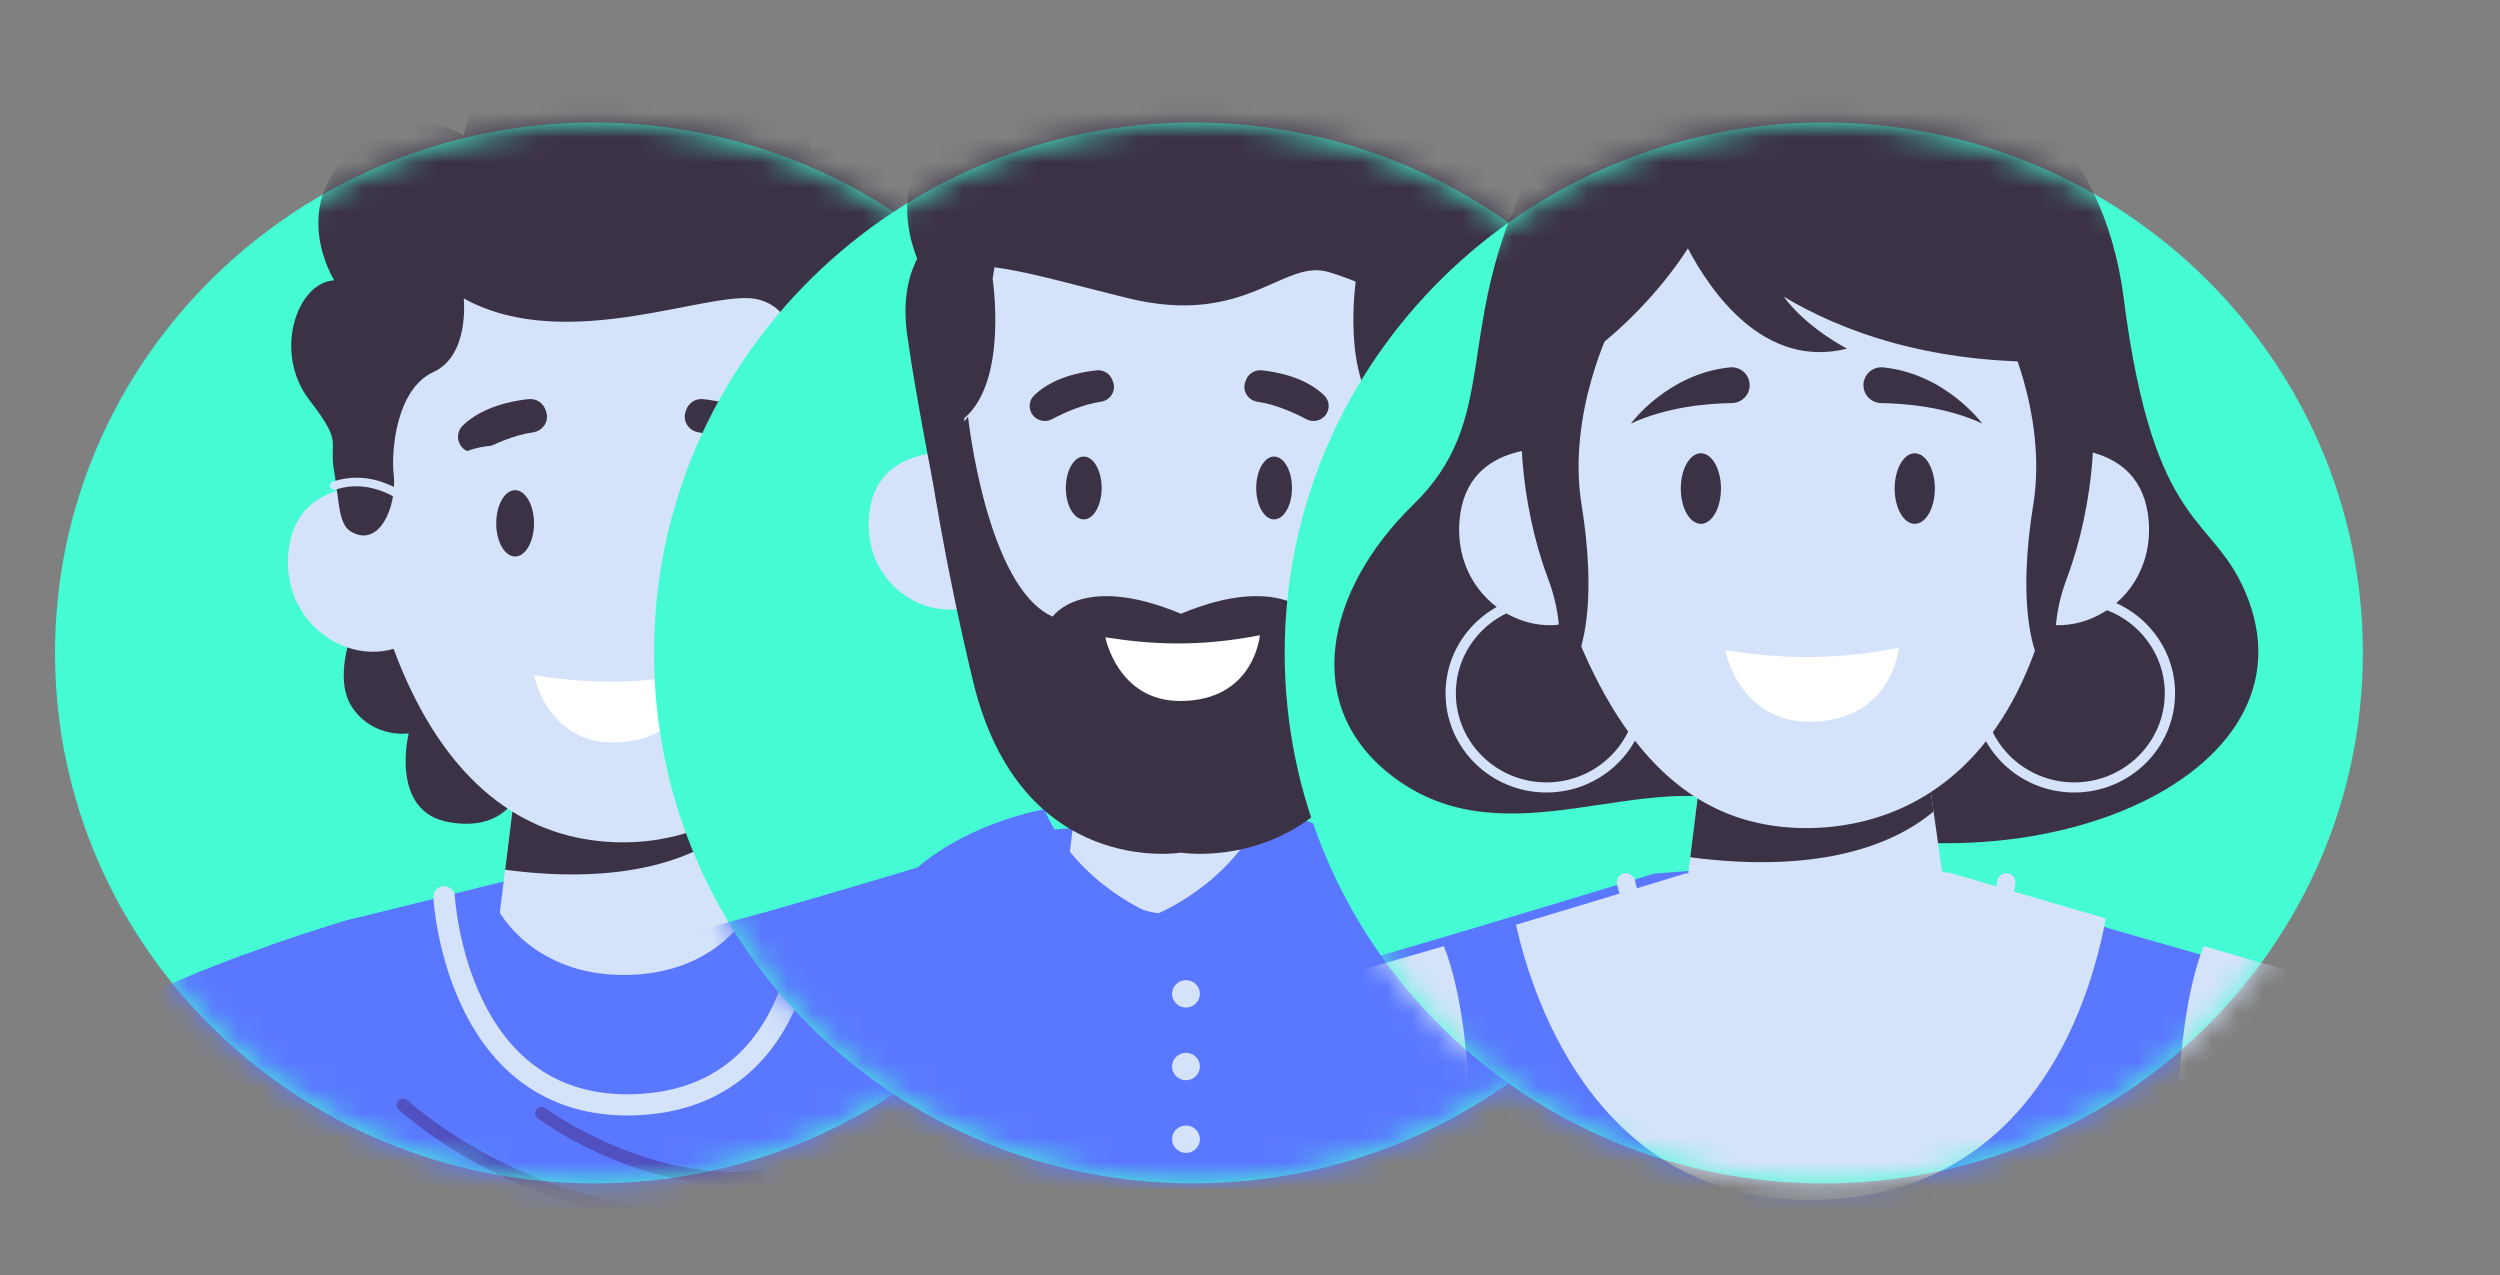 <svg width="100" height="51" viewBox="0 0 100 51" fill="none" xmlns="http://www.w3.org/2000/svg">
<rect x="0" y="0" width="100" height="51" fill="#808080" stroke="none"/>
<path d="M23.765 47.336C35.674 47.336 45.328 37.837 45.328 26.118C45.328 14.4 35.674 4.9 23.765 4.9C11.855 4.9 2.201 14.4 2.201 26.118C2.201 37.837 11.855 47.336 23.765 47.336Z" fill="#45FBD4"/>
<mask id="mask0_34_2990" style="mask-type:luminance" maskUnits="userSpaceOnUse" x="2" y="4" width="44" height="44">
<path d="M23.765 47.336C35.674 47.336 45.328 37.837 45.328 26.118C45.328 14.4 35.674 4.9 23.765 4.9C11.855 4.9 2.201 14.4 2.201 26.118C2.201 37.837 11.855 47.336 23.765 47.336Z" fill="white"/>
</mask>
<g mask="url(#mask0_34_2990)">
<path d="M51.02 50.469H0.5C0.545 50.188 0.601 49.875 0.665 49.54C0.732 49.194 0.809 48.825 0.894 48.439C1.025 47.852 1.176 47.23 1.345 46.605C1.445 46.237 1.549 45.868 1.66 45.505C1.852 44.865 2.062 44.242 2.284 43.672C2.436 43.276 2.595 42.905 2.758 42.572C2.991 42.095 3.232 41.693 3.477 41.403C3.66 41.186 3.923 40.963 4.246 40.738C4.771 40.372 5.457 40 6.221 39.638C7.662 38.956 9.38 38.308 10.825 37.805C12.552 37.204 13.888 36.81 13.888 36.81L14.315 36.704L20.183 35.249H29.058L35.291 36.704L36.56 37C36.56 37 37.948 37.309 39.744 37.805C41.463 38.279 43.557 38.925 45.167 39.638C45.97 39.992 46.651 40.364 47.108 40.738C47.24 40.846 47.353 40.955 47.445 41.064C47.741 41.414 48.057 41.938 48.377 42.572C48.548 42.911 48.721 43.281 48.891 43.672C49.142 44.249 49.387 44.87 49.618 45.505C49.752 45.87 49.88 46.239 50.002 46.605C50.21 47.234 50.399 47.856 50.558 48.439C50.664 48.827 50.758 49.196 50.837 49.54C50.913 49.877 50.975 50.19 51.02 50.469Z" fill="#5A78FF"/>
<path d="M39.745 37.804H10.825C12.553 37.203 13.889 36.809 13.889 36.809L14.316 36.703H35.292L36.561 36.999C36.561 36.999 37.949 37.308 39.745 37.804Z" fill="#5A78FF"/>
<path d="M47.109 40.737H4.247C4.772 40.371 5.458 39.999 6.221 39.637H45.168C45.971 39.991 46.652 40.363 47.109 40.737Z" fill="#5A78FF"/>
<path d="M48.891 43.671H2.284C2.436 43.275 2.595 42.904 2.758 42.571H48.377C48.548 42.91 48.721 43.28 48.891 43.671Z" fill="#5A78FF"/>
<path d="M50.002 46.605H1.345C1.445 46.236 1.549 45.867 1.66 45.504H49.618C49.752 45.869 49.88 46.238 50.002 46.605Z" fill="#5A78FF"/>
<g style="mix-blend-mode:multiply" opacity="0.5">
<path d="M28.307 48.958C25.303 48.958 22.766 48.218 20.924 47.436C17.828 46.121 16.023 44.452 15.947 44.381C15.844 44.284 15.84 44.124 15.937 44.022C16.035 43.92 16.198 43.916 16.302 44.012C16.32 44.029 18.129 45.698 21.145 46.977C23.921 48.152 28.319 49.228 33.516 47.678C33.653 47.638 33.797 47.714 33.838 47.848C33.879 47.981 33.802 48.124 33.666 48.165C31.762 48.733 29.962 48.958 28.306 48.958H28.307Z" fill="#482884"/>
</g>
<g style="mix-blend-mode:multiply" opacity="0.5">
<path d="M29.265 47.381C25.119 47.381 21.662 44.849 21.506 44.731C21.392 44.647 21.37 44.488 21.455 44.376C21.541 44.265 21.703 44.242 21.816 44.327C21.857 44.357 25.89 47.307 30.291 46.817C30.433 46.801 30.56 46.901 30.577 47.041C30.593 47.181 30.491 47.306 30.349 47.322C29.983 47.363 29.621 47.382 29.265 47.382V47.381Z" fill="#482884"/>
</g>
<path d="M25.097 44.619C22.122 44.619 19.841 43.125 18.489 40.287C17.462 38.132 17.34 35.984 17.335 35.894C17.322 35.66 17.505 35.461 17.743 35.449C17.978 35.437 18.182 35.616 18.195 35.85C18.196 35.886 18.32 37.949 19.278 39.949C20.53 42.562 22.566 43.847 25.329 43.769C28.092 43.691 30.034 42.362 31.098 39.819C31.916 37.867 31.891 35.899 31.891 35.879C31.888 35.645 32.077 35.452 32.313 35.448C32.548 35.444 32.747 35.63 32.751 35.864C32.753 35.95 32.781 38.005 31.903 40.116C30.717 42.972 28.451 44.528 25.352 44.615C25.267 44.618 25.181 44.619 25.096 44.619H25.097Z" fill="#D4E3FA"/>
<path d="M14.132 25.168C14.132 25.168 13.271 27.175 14.132 28.36C14.993 29.545 16.348 29.336 16.348 29.336C16.348 29.336 15.56 32.478 17.975 32.891C20.391 33.304 20.853 31.45 20.853 31.45C20.853 31.45 18.922 23.726 14.131 25.168H14.132Z" fill="#3C3246"/>
<path d="M34.609 25.168C34.609 25.168 35.47 27.175 34.609 28.36C33.748 29.545 32.393 29.336 32.393 29.336C32.393 29.336 33.181 32.478 30.766 32.891C28.35 33.304 27.888 31.45 27.888 31.45C27.888 31.45 29.818 23.726 34.61 25.168H34.609Z" fill="#3C3246"/>
<path d="M29.852 36.621C29.852 36.621 28.561 38.999 24.95 38.999C21.339 38.999 19.993 36.502 19.993 36.502L20.206 34.791L20.242 34.504L20.577 31.81L29.208 32.047L29.352 33.071L29.4 33.407L29.853 36.62L29.852 36.621Z" fill="#D4E3FA"/>
<path d="M29.352 33.072C27.397 34.703 24.234 35.323 20.206 34.791L20.242 34.504L20.577 31.81L29.208 32.047L29.352 33.071V33.072Z" fill="#3C3246"/>
<path d="M17.337 24.8C15.406 27.452 11.249 25.66 11.532 22.14C11.789 18.948 15.413 19.454 15.413 19.454L17.337 24.8Z" fill="#D4E3FA"/>
<path d="M15.559 24.867C15.443 24.867 15.338 24.789 15.309 24.674C14.932 23.164 13.338 21.753 13.322 21.74C13.216 21.647 13.206 21.486 13.301 21.381C13.395 21.276 13.558 21.267 13.665 21.36C13.736 21.421 15.395 22.887 15.81 24.553C15.844 24.689 15.76 24.827 15.621 24.86C15.6 24.866 15.58 24.867 15.559 24.867Z" fill="#D4E3FA"/>
<path d="M14.895 23.433C14.867 23.433 14.839 23.429 14.812 23.42C14.107 23.188 13.433 23.328 13.426 23.33C13.286 23.36 13.149 23.273 13.118 23.137C13.087 23.001 13.175 22.865 13.313 22.834C13.347 22.827 14.129 22.66 14.976 22.938C15.111 22.982 15.184 23.126 15.139 23.259C15.103 23.366 15.002 23.433 14.895 23.433Z" fill="#D4E3FA"/>
<path d="M31.631 24.8C33.562 27.452 37.719 25.66 37.435 22.14C37.179 18.948 33.554 19.454 33.554 19.454L31.631 24.8Z" fill="#D4E3FA"/>
<path d="M33.408 24.867C33.387 24.867 33.366 24.865 33.345 24.86C33.207 24.827 33.122 24.689 33.156 24.553C33.571 22.887 35.231 21.421 35.301 21.36C35.407 21.267 35.57 21.276 35.666 21.381C35.76 21.485 35.751 21.646 35.644 21.74C35.628 21.754 34.034 23.165 33.658 24.674C33.629 24.79 33.524 24.867 33.408 24.867Z" fill="#D4E3FA"/>
<path d="M34.072 23.433C33.964 23.433 33.863 23.366 33.827 23.259C33.782 23.126 33.855 22.982 33.99 22.938C34.837 22.659 35.62 22.826 35.653 22.834C35.792 22.865 35.88 23.001 35.849 23.137C35.817 23.273 35.679 23.36 35.541 23.329C35.533 23.328 34.86 23.187 34.154 23.419C34.127 23.428 34.099 23.432 34.072 23.432V23.433Z" fill="#D4E3FA"/>
<path d="M14.643 15.577C14.643 15.577 13.7 21.33 16.144 26.957C18.359 32.056 21.656 33.645 24.791 33.693C28.357 33.748 35.473 31.72 34.292 15.072C33.493 3.823 15.588 4.22 14.643 15.576V15.577Z" fill="#D4E3FA"/>
<path d="M20.918 24.773C20.918 25.395 19.805 25.9 18.435 25.9C17.064 25.9 15.953 25.395 15.953 24.773C15.953 24.151 17.064 23.647 18.435 23.647C19.806 23.647 20.918 24.151 20.918 24.773Z" fill="#D4E3FA"/>
<path d="M33.296 24.773C33.296 25.395 32.185 25.9 30.813 25.9C29.442 25.9 28.331 25.395 28.331 24.773C28.331 24.151 29.442 23.647 30.813 23.647C32.185 23.647 33.296 24.151 33.296 24.773Z" fill="#D4E3FA"/>
<path d="M25.084 25.48C25.078 25.48 25.072 25.48 25.067 25.48L23.497 25.356C23.378 25.346 23.29 25.244 23.3 25.128C23.31 25.011 23.414 24.924 23.532 24.934L24.843 25.038L24.434 21.112C24.422 20.996 24.508 20.891 24.626 20.88C24.744 20.867 24.85 20.952 24.861 21.068L25.297 25.247C25.304 25.31 25.282 25.372 25.237 25.417C25.196 25.457 25.141 25.48 25.083 25.48L25.084 25.48Z" fill="#D4E3FA"/>
<path d="M15.753 19.014C15.868 20.316 15.152 21.945 14.025 21.254C13.528 20.95 13.569 20.017 13.37 18.886C13.134 17.547 13.762 17.803 12.376 16.003C10.911 14.098 11.878 11.291 13.37 11.214C13.37 11.214 11.518 8.279 14.132 6.013C16.483 3.976 18.551 5.421 18.551 5.421C18.551 5.421 18.989 2.641 21.443 2.255C23.898 1.869 25.842 3.992 25.842 3.992C25.842 3.992 27.46 1.877 30.369 2.88C33.279 3.884 32.39 5.95 32.39 5.95C32.39 5.95 35.296 5.615 36.474 7.752C37.494 9.604 36.159 10.982 36.159 10.982C36.159 10.982 37.448 11.813 37.179 14.046C36.949 15.956 35.49 16.106 35.471 17.419C35.461 18.151 35.302 19.005 35.163 19.618C35.054 20.099 34.572 20.934 34.07 20.934C33.424 20.934 32.974 19.881 33.056 19.249C33.195 18.188 33.239 16.67 32.574 15.797C31.475 14.356 32.139 12.502 30.368 11.988C28.596 11.473 22.734 14.253 18.549 11.936C18.549 11.936 18.799 14.215 17.333 14.884C15.868 15.554 15.635 17.986 15.749 19.016C15.746 18.987 15.753 19.046 15.749 19.016L15.753 19.014Z" fill="#3C3246"/>
<path d="M21.36 27.009C23.29 27.305 25.259 27.433 27.887 26.919C27.887 26.919 27.659 29.685 24.536 29.697C21.88 29.708 21.36 27.009 21.36 27.009Z" fill="white"/>
<path d="M21.36 20.933C21.36 21.666 21.021 22.26 20.604 22.26C20.187 22.26 19.849 21.666 19.849 20.933C19.849 20.201 20.187 19.607 20.604 19.607C21.021 19.607 21.36 20.201 21.36 20.933Z" fill="#3C3246"/>
<path d="M29.399 20.933C29.399 21.666 29.06 22.26 28.643 22.26C28.226 22.26 27.888 21.666 27.888 20.933C27.888 20.201 28.226 19.607 28.643 19.607C29.06 19.607 29.399 20.201 29.399 20.933Z" fill="#3C3246"/>
<path d="M19.263 18.028C19.794 17.747 20.569 17.401 21.322 17.293C21.726 17.235 21.981 16.834 21.843 16.456L21.815 16.38C21.715 16.106 21.44 15.934 21.145 15.965C20.473 16.035 19.282 16.267 18.505 17.029C18.337 17.194 18.278 17.439 18.349 17.662C18.47 18.039 18.909 18.216 19.262 18.029L19.263 18.028Z" fill="#3C3246"/>
<path d="M30.006 18.028C29.475 17.747 28.7 17.401 27.947 17.293C27.543 17.235 27.288 16.834 27.426 16.456L27.454 16.38C27.554 16.106 27.829 15.934 28.124 15.965C28.796 16.035 29.987 16.267 30.764 17.029C30.932 17.194 30.991 17.439 30.92 17.662C30.799 18.039 30.36 18.216 30.007 18.029L30.006 18.028Z" fill="#3C3246"/>
<path d="M24.67 30.863C23.935 30.863 23.355 30.61 23.316 30.594C23.208 30.546 23.16 30.42 23.209 30.314C23.258 30.207 23.386 30.16 23.494 30.208C23.507 30.214 24.833 30.786 25.894 30.098C25.993 30.035 26.127 30.061 26.192 30.159C26.258 30.256 26.23 30.387 26.131 30.452C25.647 30.765 25.128 30.864 24.671 30.864L24.67 30.863Z" fill="#D4E3FA"/>
<path d="M19.976 25.282C17.884 25.282 16.182 23.608 16.182 21.549C16.182 19.491 17.884 17.817 19.976 17.817C22.067 17.817 23.769 19.491 23.769 21.549C23.769 23.608 22.067 25.282 19.976 25.282ZM19.976 18.155C18.074 18.155 16.526 19.677 16.526 21.549C16.526 23.421 18.073 24.944 19.976 24.944C21.878 24.944 23.425 23.421 23.425 21.549C23.425 19.677 21.878 18.155 19.976 18.155Z" fill="#D4E3FA"/>
<path d="M29.108 25.282C27.016 25.282 25.314 23.608 25.314 21.549C25.314 19.491 27.016 17.817 29.108 17.817C31.2 17.817 32.901 19.491 32.901 21.549C32.901 23.608 31.2 25.282 29.108 25.282ZM29.108 18.155C27.206 18.155 25.658 19.677 25.658 21.549C25.658 23.421 27.205 24.944 29.108 24.944C31.011 24.944 32.557 23.421 32.557 21.549C32.557 19.677 31.011 18.155 29.108 18.155Z" fill="#D4E3FA"/>
<path d="M32.514 20.508C32.473 20.508 32.431 20.494 32.398 20.464C32.328 20.401 32.322 20.294 32.386 20.225C32.433 20.174 33.555 18.985 35.234 19.257C35.328 19.272 35.392 19.359 35.377 19.452C35.361 19.544 35.273 19.607 35.179 19.592C33.681 19.349 32.651 20.443 32.641 20.454C32.607 20.491 32.561 20.509 32.514 20.509V20.508Z" fill="#D4E3FA"/>
<path d="M16.596 20.439C16.551 20.439 16.507 20.422 16.473 20.388C16.459 20.375 15.102 19.032 13.425 19.585C13.335 19.614 13.238 19.567 13.207 19.478C13.177 19.389 13.225 19.294 13.316 19.263C15.201 18.642 16.658 20.089 16.72 20.151C16.786 20.218 16.785 20.326 16.716 20.39C16.683 20.422 16.64 20.438 16.596 20.438V20.439Z" fill="#D4E3FA"/>
<path d="M23.597 21.207C23.597 21.207 23.59 21.207 23.585 21.207C23.491 21.201 23.419 21.12 23.425 21.027C23.445 20.731 23.703 20.17 24.542 20.17C25.38 20.17 25.639 20.731 25.658 21.027C25.665 21.12 25.593 21.201 25.498 21.207C25.404 21.213 25.322 21.143 25.315 21.05C25.311 20.996 25.25 20.508 24.542 20.508C23.834 20.508 23.77 21.027 23.769 21.049C23.763 21.138 23.687 21.207 23.597 21.207Z" fill="#D4E3FA"/>
</g>
<path d="M47.725 47.336C59.634 47.336 69.288 37.837 69.288 26.118C69.288 14.4 59.634 4.9 47.725 4.9C35.815 4.9 26.161 14.4 26.161 26.118C26.161 37.837 35.815 47.336 47.725 47.336Z" fill="#45FBD4"/>
<mask id="mask1_34_2990" style="mask-type:luminance" maskUnits="userSpaceOnUse" x="26" y="4" width="44" height="44">
<path d="M47.725 47.336C59.634 47.336 69.288 37.837 69.288 26.118C69.288 14.4 59.634 4.9 47.725 4.9C35.815 4.9 26.161 14.4 26.161 26.118C26.161 37.837 35.815 47.336 47.725 47.336Z" fill="white"/>
</mask>
<g mask="url(#mask1_34_2990)">
<path d="M70.118 47.516H22.861C22.861 47.516 23.495 44.558 24.399 41.586C25.304 38.615 27.172 37.372 29.591 36.761C32.008 36.15 41.546 33.228 41.546 33.228L46.46 32.842L46.489 32.84L46.517 32.842L50.951 33.191C50.951 33.191 60.968 36.15 63.386 36.761C65.805 37.372 67.673 38.616 68.577 41.586C69.481 44.558 70.117 47.516 70.117 47.516H70.118Z" fill="#5A78FF"/>
<path d="M61.479 45.328H55.712C55.577 45.328 55.468 45.435 55.468 45.568V47.515H55.956V45.808H61.235V47.515H61.723V45.568C61.723 45.435 61.614 45.328 61.479 45.328Z" fill="#5A78FF"/>
<path d="M47.439 40.301C47.747 40.301 47.996 40.056 47.996 39.753C47.996 39.45 47.747 39.205 47.439 39.205C47.131 39.205 46.882 39.45 46.882 39.753C46.882 40.056 47.131 40.301 47.439 40.301Z" fill="#D4E3FA"/>
<path d="M47.439 43.209C47.747 43.209 47.996 42.964 47.996 42.661C47.996 42.358 47.747 42.112 47.439 42.112C47.131 42.112 46.882 42.358 46.882 42.661C46.882 42.964 47.131 43.209 47.439 43.209Z" fill="#D4E3FA"/>
<path d="M47.439 46.116C47.747 46.116 47.996 45.871 47.996 45.568C47.996 45.265 47.747 45.02 47.439 45.02C47.131 45.02 46.882 45.265 46.882 45.568C46.882 45.871 47.131 46.116 47.439 46.116Z" fill="#D4E3FA"/>
<path d="M47.753 32.837V32.842L47.725 32.84L47.753 32.837Z" fill="#5A78FF"/>
<path d="M47.726 32.84L47.697 32.842V32.837L47.726 32.84Z" fill="#5A78FF"/>
<path d="M52.108 34.376C52.108 34.376 50.885 36.628 47.465 36.628C44.045 36.628 42.77 34.264 42.77 34.264L42.972 32.643L43.006 32.37L43.324 29.819L51.497 30.043L51.634 31.014L51.679 31.332L52.108 34.375V34.376Z" fill="#D4E3FA"/>
<path d="M41.771 32.372C41.771 32.372 38.857 32.856 36.706 34.696C36.706 34.696 37.335 38.318 41.534 41.901L46.229 36.628C46.229 36.628 43.089 35.455 41.77 32.371L41.771 32.372Z" fill="#5A78FF"/>
<path d="M50.57 32.372C50.57 32.372 53.484 32.856 55.634 34.696C55.634 34.696 55.005 38.318 50.806 41.901L46.111 36.628C46.111 36.628 49.251 35.455 50.57 32.371V32.372Z" fill="#5A78FF"/>
<path d="M51.634 31.015C49.782 32.56 46.787 33.148 42.973 32.644L43.007 32.371L43.325 29.82L51.498 30.044L51.635 31.015L51.634 31.015Z" fill="#3C3246"/>
<path d="M40.255 23.18C38.427 25.691 34.489 23.995 34.757 20.662C35 17.638 38.433 18.117 38.433 18.117L40.255 23.18Z" fill="#D4E3FA"/>
<path d="M38.572 23.244C38.462 23.244 38.362 23.171 38.335 23.062C37.978 21.631 36.468 20.296 36.453 20.282C36.352 20.195 36.343 20.042 36.433 19.944C36.522 19.845 36.677 19.836 36.777 19.924C36.844 19.983 38.415 21.371 38.808 22.948C38.841 23.077 38.761 23.207 38.629 23.239C38.609 23.243 38.59 23.246 38.571 23.246L38.572 23.244Z" fill="#D4E3FA"/>
<path d="M37.942 21.885C37.916 21.885 37.89 21.881 37.865 21.873C37.197 21.653 36.557 21.786 36.551 21.788C36.419 21.816 36.289 21.735 36.26 21.605C36.231 21.476 36.313 21.348 36.445 21.319C36.476 21.312 37.217 21.153 38.02 21.417C38.148 21.46 38.216 21.595 38.174 21.721C38.139 21.821 38.044 21.885 37.942 21.885Z" fill="#D4E3FA"/>
<path d="M53.793 23.18C55.621 25.691 59.558 23.995 59.29 20.662C59.047 17.638 55.614 18.117 55.614 18.117L53.793 23.18Z" fill="#D4E3FA"/>
<path d="M55.476 23.244C55.457 23.244 55.437 23.242 55.417 23.237C55.286 23.205 55.206 23.076 55.238 22.947C55.631 21.369 57.203 19.981 57.269 19.923C57.37 19.835 57.524 19.844 57.613 19.942C57.702 20.041 57.693 20.193 57.593 20.281C57.578 20.294 56.068 21.63 55.712 23.06C55.684 23.17 55.584 23.242 55.475 23.242L55.476 23.244Z" fill="#D4E3FA"/>
<path d="M56.105 21.885C56.003 21.885 55.908 21.821 55.874 21.721C55.83 21.595 55.9 21.46 56.028 21.417C56.829 21.153 57.571 21.312 57.602 21.319C57.734 21.348 57.817 21.477 57.787 21.606C57.757 21.735 57.627 21.816 57.496 21.788C57.486 21.786 56.85 21.653 56.182 21.873C56.157 21.881 56.13 21.885 56.105 21.885Z" fill="#D4E3FA"/>
<path d="M37.705 14.446C37.705 14.446 36.811 19.895 39.126 25.224C41.224 30.054 44.015 31.559 46.983 31.605C50.361 31.658 57.432 29.736 56.313 13.969C55.557 3.315 38.599 3.691 37.705 14.446Z" fill="#D4E3FA"/>
<path d="M41.666 24.212C42.962 24.212 44.012 23.735 44.012 23.148C44.012 22.56 42.962 22.084 41.666 22.084C40.37 22.084 39.319 22.56 39.319 23.148C39.319 23.735 40.37 24.212 41.666 24.212Z" fill="#D4E3FA"/>
<path d="M53.366 24.212C54.662 24.212 55.712 23.735 55.712 23.148C55.712 22.56 54.662 22.084 53.366 22.084C52.07 22.084 51.019 22.56 51.019 23.148C51.019 23.735 52.07 24.212 53.366 24.212Z" fill="#D4E3FA"/>
<path d="M56.713 18.359C56.713 18.359 56.873 22.304 55.684 27.244C53.778 35.161 47.239 34.106 47.239 34.106C47.239 34.106 40.827 35.161 38.921 27.244C37.732 22.304 37.219 18.619 37.219 18.619L38.721 16.662C38.721 16.662 39.453 23.483 42.107 24.665C42.107 24.665 43.286 22.9 47.238 24.55C51.191 22.9 52.498 24.665 52.498 24.665C55.151 23.483 55.377 16.919 55.377 16.919L56.712 18.36L56.713 18.359Z" fill="#3C3246"/>
<path d="M39.704 11.143C39.704 11.143 40.336 15.233 38.572 16.728V20.102L37.535 20.408C37.535 20.408 36.632 15.898 36.286 13.386C35.616 8.522 40.255 7.905 40.255 7.905L39.705 11.142L39.704 11.143Z" fill="#3C3246"/>
<path d="M54.245 11.143C54.245 11.143 53.614 15.233 55.377 16.728V20.102L56.414 20.408C56.414 20.408 57.317 15.898 57.663 13.386C58.333 8.522 53.694 7.905 53.694 7.905L54.244 11.142L54.245 11.143Z" fill="#3C3246"/>
<path d="M36.936 10.882C36.936 10.882 33.832 5.486 41.187 3.511C46.315 2.134 53.256 3.585 55.476 0C55.476 0 56.097 2.451 54.87 4.023C54.87 4.023 58.215 3.035 59.144 1.098C59.144 1.098 60.297 4.133 58.512 6.474C58.512 6.474 59.887 6.913 61.114 5.962C61.114 5.962 61.001 12.581 56.02 12.215C56.02 12.215 54.968 11.43 53.146 10.882C51.325 10.333 49.847 13.094 45.106 11.924C40.881 10.881 39.141 10.222 36.935 10.882H36.936Z" fill="#3C3246"/>
<path d="M47.403 28.954C46.707 28.954 46.158 28.714 46.122 28.698C46.019 28.653 45.974 28.535 46.02 28.434C46.066 28.333 46.187 28.288 46.289 28.333C46.307 28.341 47.559 28.879 48.563 28.229C48.657 28.169 48.783 28.193 48.845 28.286C48.907 28.378 48.881 28.502 48.787 28.563C48.328 28.86 47.838 28.953 47.404 28.953L47.403 28.954Z" fill="#3C3246"/>
<path d="M48.123 23.677C48.117 23.677 48.112 23.677 48.106 23.677L46.62 23.56C46.508 23.551 46.424 23.454 46.433 23.344C46.442 23.235 46.541 23.152 46.652 23.161L47.896 23.259L47.508 19.541C47.496 19.431 47.578 19.333 47.69 19.321C47.801 19.309 47.901 19.39 47.913 19.5L48.326 23.458C48.332 23.517 48.312 23.576 48.269 23.618C48.231 23.657 48.178 23.678 48.124 23.678L48.123 23.677Z" fill="#D4E3FA"/>
<path d="M44.213 25.493C46.042 25.774 47.905 25.895 50.395 25.408C50.395 25.408 50.18 28.028 47.222 28.039C44.707 28.049 44.214 25.494 44.214 25.494L44.213 25.493Z" fill="white"/>
<path d="M44.066 19.52C44.066 20.213 43.745 20.776 43.35 20.776C42.955 20.776 42.634 20.213 42.634 19.52C42.634 18.826 42.955 18.263 43.35 18.263C43.745 18.263 44.066 18.826 44.066 19.52Z" fill="#3C3246"/>
<path d="M51.679 19.52C51.679 20.213 51.359 20.776 50.964 20.776C50.568 20.776 50.248 20.213 50.248 19.52C50.248 18.826 50.568 18.263 50.964 18.263C51.359 18.263 51.679 18.826 51.679 19.52Z" fill="#3C3246"/>
<path d="M42.08 16.767C42.582 16.502 43.316 16.174 44.029 16.071C44.413 16.016 44.653 15.637 44.523 15.278L44.496 15.206C44.402 14.946 44.141 14.784 43.863 14.813C43.226 14.88 42.098 15.099 41.362 15.82C41.203 15.976 41.148 16.209 41.215 16.42C41.33 16.777 41.745 16.945 42.08 16.767Z" fill="#3C3246"/>
<path d="M52.254 16.767C51.751 16.502 51.017 16.174 50.304 16.071C49.921 16.016 49.68 15.637 49.811 15.278L49.837 15.206C49.932 14.946 50.193 14.784 50.471 14.813C51.108 14.88 52.236 15.099 52.971 15.82C53.131 15.976 53.186 16.209 53.118 16.42C53.004 16.777 52.589 16.945 52.254 16.767Z" fill="#3C3246"/>
</g>
<path d="M72.95 47.336C84.86 47.336 94.514 37.837 94.514 26.118C94.514 14.4 84.86 4.9 72.95 4.9C61.041 4.9 51.387 14.4 51.387 26.118C51.387 37.837 61.041 47.336 72.95 47.336Z" fill="#45FBD4"/>
<mask id="mask2_34_2990" style="mask-type:luminance" maskUnits="userSpaceOnUse" x="51" y="4" width="44" height="44">
<path d="M72.95 47.336C84.86 47.336 94.514 37.837 94.514 26.118C94.514 14.4 84.86 4.9 72.95 4.9C61.041 4.9 51.387 14.4 51.387 26.118C51.387 37.837 61.041 47.336 72.95 47.336Z" fill="white"/>
</mask>
<g mask="url(#mask2_34_2990)">
<path d="M69.938 1.418C69.938 1.418 63.507 1.809 60.881 7.579C58.195 13.483 59.993 16.813 56.52 20.198C53.047 23.583 51.961 28.286 55.785 31.117C60.337 34.488 65.8 30.585 70.136 32.288C80.372 36.309 92.717 31.395 89.936 23.989C88.607 20.452 86.179 21.565 84.941 11.877C84.179 5.915 79.796 0.132 69.938 1.418H69.938Z" fill="#3C3246"/>
<path d="M98.265 51H45.166C45.166 51 45.879 47.677 46.894 44.338C47.911 41 50.01 39.603 52.727 38.916C53.495 38.722 54.898 38.322 56.517 37.847C57.435 37.577 58.423 37.284 59.403 36.991C62.825 35.968 66.161 34.946 66.161 34.946L71.683 34.512L71.716 34.51L71.747 34.512L76.73 34.903C76.73 34.903 79.725 35.788 82.999 36.739C86.07 37.631 89.387 38.583 90.703 38.915C93.42 39.601 95.519 40.998 96.536 44.337C97.552 47.676 98.266 50.999 98.266 50.999L98.265 51Z" fill="#5A78FF"/>
<path d="M58.714 46.316C58.6 47.898 58.343 49.447 57.516 51H46.402C46.402 51 47.115 47.677 48.131 44.338C49.147 41 51.246 39.602 53.964 38.916C54.731 38.722 56.134 38.321 57.754 37.846C58.527 39.741 58.925 43.379 58.714 46.316H58.714Z" fill="#D4E3FA"/>
<path d="M87.188 46.316C87.302 47.898 87.558 49.447 88.387 51H99.501C99.501 51 98.788 47.677 97.772 44.338C96.755 41 94.656 39.602 91.939 38.916C91.173 38.722 89.769 38.321 88.149 37.846C87.376 39.741 86.978 43.379 87.188 46.316Z" fill="#D4E3FA"/>
<path d="M84.234 36.74C83.529 40.472 81.118 47.616 73.01 47.985C64.019 48.393 61.324 40.053 60.639 36.991C64.06 35.968 67.397 34.946 67.397 34.946L72.919 34.511L72.951 34.51L72.983 34.511L77.965 34.903C77.965 34.903 80.961 35.788 84.234 36.739V36.74Z" fill="#D4E3FA"/>
<path d="M72.983 41.91C69.388 41.91 67.32 40.125 66.217 38.629C65.03 37.018 64.693 35.424 64.68 35.357C64.64 35.162 64.768 34.972 64.966 34.933C65.164 34.894 65.357 35.02 65.397 35.215C65.403 35.246 65.729 36.751 66.826 38.229C68.283 40.194 70.355 41.191 72.984 41.191C75.612 41.191 77.569 40.194 78.804 38.229C79.733 36.751 79.886 35.266 79.887 35.252C79.906 35.055 80.086 34.91 80.286 34.928C80.487 34.947 80.635 35.123 80.616 35.32C80.61 35.388 80.444 36.989 79.426 38.608C78.479 40.114 76.593 41.91 72.985 41.91L72.983 41.91Z" fill="#D4E3FA"/>
<path d="M72.984 34.507V34.512L72.951 34.51L72.984 34.507Z" fill="#5A78FF"/>
<path d="M72.952 34.51L72.92 34.512V34.507L72.952 34.51Z" fill="#5A78FF"/>
<path d="M77.877 36.237C77.877 36.237 76.503 38.768 72.66 38.768C68.817 38.768 67.384 36.111 67.384 36.111L67.611 34.29L67.649 33.983L68.005 31.117L77.19 31.37L77.343 32.46L77.393 32.818L77.875 36.237L77.877 36.237Z" fill="#D4E3FA"/>
<path d="M77.344 32.459C75.263 34.195 71.897 34.855 67.611 34.29L67.649 33.983L68.005 31.117L77.19 31.37L77.343 32.46L77.344 32.459Z" fill="#3C3246"/>
<path d="M64.557 23.656C62.504 26.478 58.079 24.571 58.38 20.826C58.654 17.428 62.511 17.967 62.511 17.967L64.558 23.656H64.557Z" fill="#D4E3FA"/>
<path d="M63.374 24.053C64.848 24.644 65.89 26.07 65.89 27.73C65.89 29.919 64.081 31.7 61.856 31.7C59.631 31.7 57.822 29.919 57.822 27.73C57.822 25.881 59.113 24.324 60.856 23.886C61.118 23.819 61.39 23.778 61.67 23.766C61.714 23.896 61.744 24.029 61.756 24.168C61.588 24.174 61.421 24.189 61.258 24.216C59.545 24.497 58.234 25.966 58.234 27.731C58.234 29.697 59.859 31.296 61.856 31.296C63.853 31.296 65.479 29.696 65.479 27.731C65.479 26.322 64.643 25.101 63.433 24.524L63.373 24.054L63.374 24.053Z" fill="#D4E3FA"/>
<path d="M62.666 23.728C62.542 23.728 62.431 23.646 62.399 23.522C61.998 21.912 60.302 20.414 60.285 20.399C60.171 20.3 60.161 20.13 60.262 20.018C60.363 19.907 60.536 19.897 60.65 19.996C60.724 20.062 62.49 21.622 62.932 23.394C62.968 23.538 62.878 23.684 62.731 23.72C62.71 23.725 62.687 23.728 62.666 23.728Z" fill="#D4E3FA"/>
<path d="M61.959 22.201C61.93 22.201 61.9 22.197 61.871 22.187C61.12 21.94 60.403 22.09 60.396 22.091C60.249 22.123 60.102 22.032 60.069 21.887C60.036 21.741 60.128 21.598 60.276 21.565C60.311 21.557 61.144 21.379 62.045 21.676C62.188 21.723 62.266 21.876 62.218 22.017C62.179 22.13 62.073 22.201 61.958 22.201H61.959Z" fill="#D4E3FA"/>
<path d="M79.769 23.656C81.823 26.478 86.248 24.571 85.947 20.826C85.673 17.428 81.816 17.967 81.816 17.967L79.769 23.656H79.769Z" fill="#D4E3FA"/>
<path d="M81.451 24.053C79.977 24.644 78.935 26.07 78.935 27.73C78.935 29.919 80.744 31.7 82.969 31.7C85.194 31.7 87.003 29.919 87.003 27.73C87.003 25.881 85.712 24.324 83.969 23.886C83.707 23.819 83.435 23.778 83.155 23.766C83.111 23.896 83.08 24.029 83.069 24.168C83.237 24.174 83.404 24.189 83.567 24.216C85.28 24.497 86.591 25.966 86.591 27.731C86.591 29.697 84.966 31.296 82.969 31.296C80.972 31.296 79.346 29.696 79.346 27.731C79.346 26.322 80.182 25.101 81.392 24.524L81.451 24.054L81.451 24.053Z" fill="#D4E3FA"/>
<path d="M81.66 23.728C81.639 23.728 81.617 23.725 81.595 23.72C81.448 23.684 81.358 23.538 81.394 23.394C81.836 21.622 83.602 20.062 83.677 19.996C83.79 19.897 83.963 19.907 84.064 20.018C84.165 20.13 84.154 20.3 84.041 20.399C84.024 20.414 82.328 21.915 81.927 23.522C81.896 23.646 81.784 23.728 81.66 23.728Z" fill="#D4E3FA"/>
<path d="M82.367 22.201C82.253 22.201 82.146 22.13 82.107 22.017C82.059 21.876 82.137 21.723 82.28 21.676C83.18 21.379 84.014 21.557 84.049 21.565C84.197 21.598 84.29 21.742 84.256 21.888C84.223 22.033 84.076 22.124 83.93 22.092C83.919 22.09 83.203 21.942 82.454 22.188C82.425 22.198 82.395 22.202 82.366 22.202L82.367 22.201Z" fill="#D4E3FA"/>
<path d="M61.691 13.842C61.691 13.842 60.688 19.964 63.289 25.953C65.646 31.38 68.781 33.072 72.118 33.123C75.912 33.182 83.858 31.022 82.6 13.306C81.751 1.335 62.695 1.758 61.691 13.843V13.842Z" fill="#D4E3FA"/>
<path d="M82.367 14.465C77.237 14.595 73.65 13.245 71.347 11.864C72.286 13.136 73.882 13.945 73.882 13.945C70.574 14.778 68.436 11.685 67.517 9.938C65.073 13.69 61.565 15.479 61.565 15.479C59.443 2.74 68.554 1.681 75.949 2.37C82.864 3.015 86.317 14.364 82.366 14.465H82.367Z" fill="#3C3246"/>
<path d="M64.482 12.986C64.482 12.986 62.666 16.531 63.264 20.198C63.84 23.735 63.58 27.134 61.807 27.733C61.807 27.733 63.012 26.036 61.913 23.117C60.813 20.197 60.522 16.325 61.253 14.536C61.984 12.746 64.482 12.986 64.482 12.986Z" fill="#3C3246"/>
<path d="M80.111 12.986C80.111 12.986 81.926 16.531 81.329 20.198C80.753 23.735 81.012 27.134 82.785 27.733C82.785 27.733 81.58 26.036 82.68 23.117C83.779 20.197 84.071 16.325 83.34 14.536C82.609 12.746 80.111 12.986 80.111 12.986Z" fill="#3C3246"/>
<path d="M65.235 16.943C65.235 16.943 66.69 14.953 69.195 14.695C69.602 14.654 69.961 14.96 69.985 15.362V15.369C70.01 15.775 69.684 16.119 69.269 16.124C68.329 16.138 66.677 16.269 65.235 16.942V16.943Z" fill="#3C3246"/>
<path d="M79.289 16.943C79.289 16.943 77.834 14.953 75.329 14.695C74.922 14.654 74.563 14.96 74.539 15.362V15.369C74.514 15.775 74.841 16.119 75.255 16.124C76.196 16.138 77.847 16.269 79.289 16.942V16.943Z" fill="#3C3246"/>
<path d="M72.589 29.943C71.808 29.943 71.19 29.675 71.15 29.656C71.034 29.605 70.984 29.472 71.036 29.358C71.088 29.245 71.223 29.195 71.338 29.246C71.358 29.255 72.765 29.859 73.892 29.129C73.998 29.061 74.139 29.089 74.208 29.193C74.278 29.297 74.249 29.436 74.144 29.504C73.628 29.838 73.076 29.942 72.589 29.942V29.943Z" fill="#D4E3FA"/>
<path d="M73.398 24.214C73.392 24.214 73.385 24.214 73.38 24.214L71.71 24.082C71.584 24.073 71.49 23.964 71.5 23.84C71.51 23.716 71.622 23.623 71.746 23.634L73.142 23.745L72.706 19.566C72.694 19.443 72.785 19.332 72.911 19.32C73.035 19.308 73.148 19.397 73.161 19.52L73.625 23.968C73.632 24.035 73.609 24.1 73.561 24.148C73.518 24.191 73.459 24.215 73.398 24.215V24.214Z" fill="#D4E3FA"/>
<path d="M69.005 26.007C71.059 26.322 73.153 26.459 75.952 25.911C75.952 25.911 75.709 28.854 72.386 28.868C69.559 28.879 69.005 26.007 69.005 26.007Z" fill="white"/>
<path d="M68.839 19.543C68.839 20.322 68.479 20.954 68.035 20.954C67.591 20.954 67.231 20.322 67.231 19.543C67.231 18.763 67.591 18.131 68.035 18.131C68.479 18.131 68.839 18.763 68.839 19.543Z" fill="#3C3246"/>
<path d="M77.394 19.543C77.394 20.322 77.034 20.954 76.59 20.954C76.146 20.954 75.786 20.322 75.786 19.543C75.786 18.763 76.146 18.131 76.59 18.131C77.034 18.131 77.394 18.763 77.394 19.543Z" fill="#3C3246"/>
<path d="M65.9 22.437C65.9 22.571 65.789 22.68 65.653 22.68C65.517 22.68 65.407 22.571 65.407 22.437C65.407 22.303 65.517 22.194 65.653 22.194C65.789 22.194 65.9 22.303 65.9 22.437Z" fill="#D4E3FA"/>
<path d="M67.104 23.023C67.104 23.157 66.993 23.265 66.857 23.265C66.721 23.265 66.61 23.157 66.61 23.023C66.61 22.889 66.721 22.78 66.857 22.78C66.993 22.78 67.104 22.889 67.104 23.023Z" fill="#D4E3FA"/>
<path d="M65.9 23.867C65.9 24.001 65.789 24.11 65.653 24.11C65.517 24.11 65.407 24.001 65.407 23.867C65.407 23.733 65.517 23.624 65.653 23.624C65.789 23.624 65.9 23.733 65.9 23.867Z" fill="#D4E3FA"/>
<path d="M67.547 24.353C67.683 24.353 67.794 24.244 67.794 24.11C67.794 23.976 67.683 23.867 67.547 23.867C67.411 23.867 67.3 23.976 67.3 24.11C67.3 24.244 67.411 24.353 67.547 24.353Z" fill="#D4E3FA"/>
<path d="M68.808 24.11C68.945 24.11 69.055 24.001 69.055 23.867C69.055 23.733 68.945 23.624 68.808 23.624C68.672 23.624 68.562 23.733 68.562 23.867C68.562 24.001 68.672 24.11 68.808 24.11Z" fill="#D4E3FA"/>
<path d="M68.482 22.68C68.482 22.814 68.371 22.923 68.235 22.923C68.099 22.923 67.988 22.814 67.988 22.68C67.988 22.546 68.099 22.437 68.235 22.437C68.371 22.437 68.482 22.546 68.482 22.68Z" fill="#D4E3FA"/>
<path d="M79.454 22.68C79.591 22.68 79.701 22.571 79.701 22.437C79.701 22.303 79.591 22.194 79.454 22.194C79.318 22.194 79.208 22.303 79.208 22.437C79.208 22.571 79.318 22.68 79.454 22.68Z" fill="#D4E3FA"/>
<path d="M78.249 23.265C78.386 23.265 78.496 23.157 78.496 23.023C78.496 22.889 78.386 22.78 78.249 22.78C78.113 22.78 78.003 22.889 78.003 23.023C78.003 23.157 78.113 23.265 78.249 23.265Z" fill="#D4E3FA"/>
<path d="M79.454 24.11C79.591 24.11 79.701 24.001 79.701 23.867C79.701 23.733 79.591 23.624 79.454 23.624C79.318 23.624 79.208 23.733 79.208 23.867C79.208 24.001 79.318 24.11 79.454 24.11Z" fill="#D4E3FA"/>
<path d="M77.561 24.353C77.697 24.353 77.807 24.244 77.807 24.11C77.807 23.976 77.697 23.867 77.561 23.867C77.424 23.867 77.314 23.976 77.314 24.11C77.314 24.244 77.424 24.353 77.561 24.353Z" fill="#D4E3FA"/>
<path d="M76.052 23.867C76.052 24.001 76.163 24.11 76.299 24.11C76.435 24.11 76.546 24.001 76.546 23.867C76.546 23.733 76.435 23.624 76.299 23.624C76.163 23.624 76.052 23.733 76.052 23.867Z" fill="#D4E3FA"/>
<path d="M76.873 22.923C77.009 22.923 77.12 22.814 77.12 22.68C77.12 22.546 77.009 22.437 76.873 22.437C76.737 22.437 76.626 22.546 76.626 22.68C76.626 22.814 76.737 22.923 76.873 22.923Z" fill="#D4E3FA"/>
</g>
</svg>
